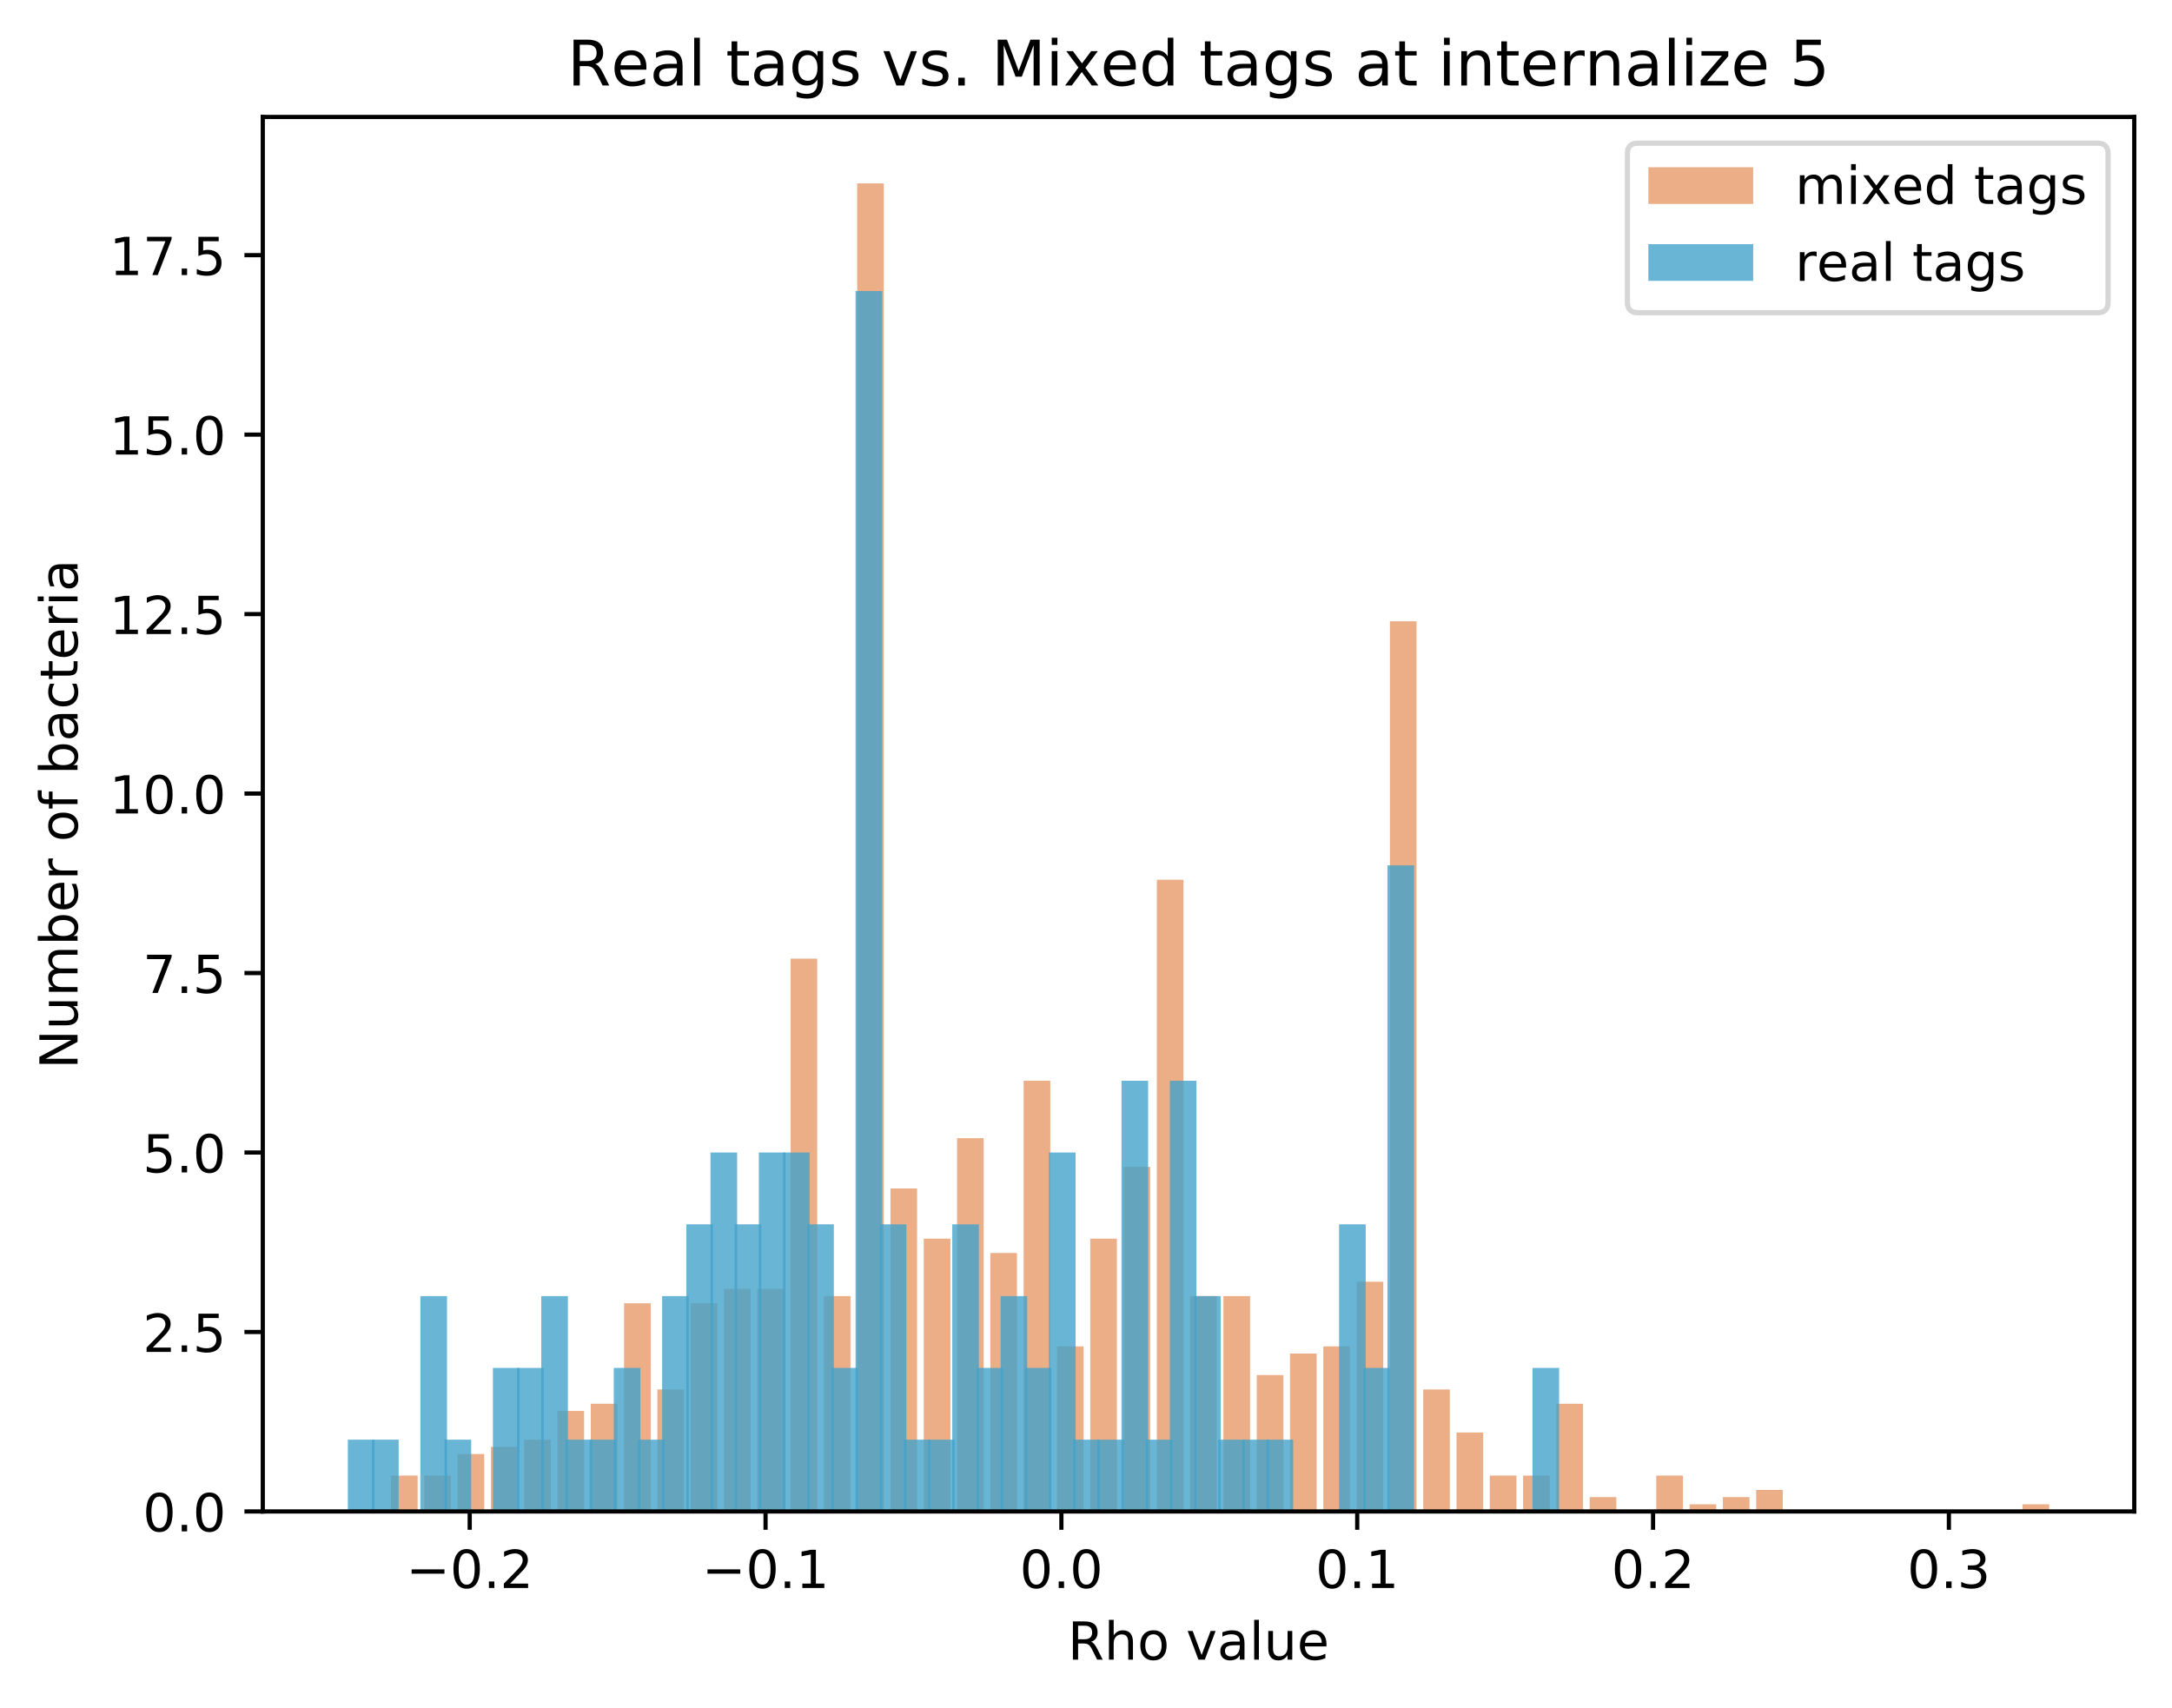 <?xml version="1.0" encoding="utf-8" standalone="no"?>
<!DOCTYPE svg PUBLIC "-//W3C//DTD SVG 1.1//EN"
  "http://www.w3.org/Graphics/SVG/1.1/DTD/svg11.dtd">
<!-- Created with matplotlib (https://matplotlib.org/) -->
<svg height="325.986pt" version="1.1" viewBox="0 0 414.464 325.986" width="414.464pt" xmlns="http://www.w3.org/2000/svg" xmlns:xlink="http://www.w3.org/1999/xlink">
 <defs>
  <style type="text/css">
*{stroke-linecap:butt;stroke-linejoin:round;}
  </style>
 </defs>
 <g id="figure_1">
  <g id="patch_1">
   <path d="M 0 325.986 
L 414.464 325.986 
L 414.464 0 
L 0 0 
z
" style="fill:#ffffff;"/>
  </g>
  <g id="axes_1">
   <g id="patch_2">
    <path d="M 50.144 288.43 
L 407.264 288.43 
L 407.264 22.318 
L 50.144 22.318 
z
" style="fill:#ffffff;"/>
   </g>
   <g id="patch_3">
    <path clip-path="url(#p2eca8397c9)" d="M 74.609 288.43 
L 79.692 288.43 
L 79.692 281.58 
L 74.609 281.58 
z
" style="fill:#d95f0e;opacity:0.5;"/>
   </g>
   <g id="patch_4">
    <path clip-path="url(#p2eca8397c9)" d="M 80.963 288.43 
L 86.046 288.43 
L 86.046 281.58 
L 80.963 281.58 
z
" style="fill:#d95f0e;opacity:0.5;"/>
   </g>
   <g id="patch_5">
    <path clip-path="url(#p2eca8397c9)" d="M 87.316 288.43 
L 92.4 288.43 
L 92.4 277.471 
L 87.316 277.471 
z
" style="fill:#d95f0e;opacity:0.5;"/>
   </g>
   <g id="patch_6">
    <path clip-path="url(#p2eca8397c9)" d="M 93.67 288.43 
L 98.753 288.43 
L 98.753 276.101 
L 93.67 276.101 
z
" style="fill:#d95f0e;opacity:0.5;"/>
   </g>
   <g id="patch_7">
    <path clip-path="url(#p2eca8397c9)" d="M 100.024 288.43 
L 105.107 288.43 
L 105.107 274.731 
L 100.024 274.731 
z
" style="fill:#d95f0e;opacity:0.5;"/>
   </g>
   <g id="patch_8">
    <path clip-path="url(#p2eca8397c9)" d="M 106.378 288.43 
L 111.461 288.43 
L 111.461 269.251 
L 106.378 269.251 
z
" style="fill:#d95f0e;opacity:0.5;"/>
   </g>
   <g id="patch_9">
    <path clip-path="url(#p2eca8397c9)" d="M 112.732 288.43 
L 117.815 288.43 
L 117.815 267.881 
L 112.732 267.881 
z
" style="fill:#d95f0e;opacity:0.5;"/>
   </g>
   <g id="patch_10">
    <path clip-path="url(#p2eca8397c9)" d="M 119.086 288.43 
L 124.169 288.43 
L 124.169 248.702 
L 119.086 248.702 
z
" style="fill:#d95f0e;opacity:0.5;"/>
   </g>
   <g id="patch_11">
    <path clip-path="url(#p2eca8397c9)" d="M 125.44 288.43 
L 130.523 288.43 
L 130.523 265.141 
L 125.44 265.141 
z
" style="fill:#d95f0e;opacity:0.5;"/>
   </g>
   <g id="patch_12">
    <path clip-path="url(#p2eca8397c9)" d="M 131.793 288.43 
L 136.877 288.43 
L 136.877 248.702 
L 131.793 248.702 
z
" style="fill:#d95f0e;opacity:0.5;"/>
   </g>
   <g id="patch_13">
    <path clip-path="url(#p2eca8397c9)" d="M 138.147 288.43 
L 143.23 288.43 
L 143.23 245.962 
L 138.147 245.962 
z
" style="fill:#d95f0e;opacity:0.5;"/>
   </g>
   <g id="patch_14">
    <path clip-path="url(#p2eca8397c9)" d="M 144.501 288.43 
L 149.584 288.43 
L 149.584 245.962 
L 144.501 245.962 
z
" style="fill:#d95f0e;opacity:0.5;"/>
   </g>
   <g id="patch_15">
    <path clip-path="url(#p2eca8397c9)" d="M 150.855 288.43 
L 155.938 288.43 
L 155.938 182.944 
L 150.855 182.944 
z
" style="fill:#d95f0e;opacity:0.5;"/>
   </g>
   <g id="patch_16">
    <path clip-path="url(#p2eca8397c9)" d="M 157.209 288.43 
L 162.292 288.43 
L 162.292 247.332 
L 157.209 247.332 
z
" style="fill:#d95f0e;opacity:0.5;"/>
   </g>
   <g id="patch_17">
    <path clip-path="url(#p2eca8397c9)" d="M 163.563 288.43 
L 168.646 288.43 
L 168.646 34.99 
L 163.563 34.99 
z
" style="fill:#d95f0e;opacity:0.5;"/>
   </g>
   <g id="patch_18">
    <path clip-path="url(#p2eca8397c9)" d="M 169.917 288.43 
L 175 288.43 
L 175 226.783 
L 169.917 226.783 
z
" style="fill:#d95f0e;opacity:0.5;"/>
   </g>
   <g id="patch_19">
    <path clip-path="url(#p2eca8397c9)" d="M 176.271 288.43 
L 181.354 288.43 
L 181.354 236.372 
L 176.271 236.372 
z
" style="fill:#d95f0e;opacity:0.5;"/>
   </g>
   <g id="patch_20">
    <path clip-path="url(#p2eca8397c9)" d="M 182.624 288.43 
L 187.707 288.43 
L 187.707 217.193 
L 182.624 217.193 
z
" style="fill:#d95f0e;opacity:0.5;"/>
   </g>
   <g id="patch_21">
    <path clip-path="url(#p2eca8397c9)" d="M 188.978 288.43 
L 194.061 288.43 
L 194.061 239.112 
L 188.978 239.112 
z
" style="fill:#d95f0e;opacity:0.5;"/>
   </g>
   <g id="patch_22">
    <path clip-path="url(#p2eca8397c9)" d="M 195.332 288.43 
L 200.415 288.43 
L 200.415 206.233 
L 195.332 206.233 
z
" style="fill:#d95f0e;opacity:0.5;"/>
   </g>
   <g id="patch_23">
    <path clip-path="url(#p2eca8397c9)" d="M 201.686 288.43 
L 206.769 288.43 
L 206.769 256.921 
L 201.686 256.921 
z
" style="fill:#d95f0e;opacity:0.5;"/>
   </g>
   <g id="patch_24">
    <path clip-path="url(#p2eca8397c9)" d="M 208.04 288.43 
L 213.123 288.43 
L 213.123 236.372 
L 208.04 236.372 
z
" style="fill:#d95f0e;opacity:0.5;"/>
   </g>
   <g id="patch_25">
    <path clip-path="url(#p2eca8397c9)" d="M 214.394 288.43 
L 219.477 288.43 
L 219.477 222.673 
L 214.394 222.673 
z
" style="fill:#d95f0e;opacity:0.5;"/>
   </g>
   <g id="patch_26">
    <path clip-path="url(#p2eca8397c9)" d="M 220.748 288.43 
L 225.831 288.43 
L 225.831 167.875 
L 220.748 167.875 
z
" style="fill:#d95f0e;opacity:0.5;"/>
   </g>
   <g id="patch_27">
    <path clip-path="url(#p2eca8397c9)" d="M 227.101 288.43 
L 232.185 288.43 
L 232.185 247.332 
L 227.101 247.332 
z
" style="fill:#d95f0e;opacity:0.5;"/>
   </g>
   <g id="patch_28">
    <path clip-path="url(#p2eca8397c9)" d="M 233.455 288.43 
L 238.538 288.43 
L 238.538 247.332 
L 233.455 247.332 
z
" style="fill:#d95f0e;opacity:0.5;"/>
   </g>
   <g id="patch_29">
    <path clip-path="url(#p2eca8397c9)" d="M 239.809 288.43 
L 244.892 288.43 
L 244.892 262.401 
L 239.809 262.401 
z
" style="fill:#d95f0e;opacity:0.5;"/>
   </g>
   <g id="patch_30">
    <path clip-path="url(#p2eca8397c9)" d="M 246.163 288.43 
L 251.246 288.43 
L 251.246 258.291 
L 246.163 258.291 
z
" style="fill:#d95f0e;opacity:0.5;"/>
   </g>
   <g id="patch_31">
    <path clip-path="url(#p2eca8397c9)" d="M 252.517 288.43 
L 257.6 288.43 
L 257.6 256.921 
L 252.517 256.921 
z
" style="fill:#d95f0e;opacity:0.5;"/>
   </g>
   <g id="patch_32">
    <path clip-path="url(#p2eca8397c9)" d="M 258.871 288.43 
L 263.954 288.43 
L 263.954 244.592 
L 258.871 244.592 
z
" style="fill:#d95f0e;opacity:0.5;"/>
   </g>
   <g id="patch_33">
    <path clip-path="url(#p2eca8397c9)" d="M 265.225 288.43 
L 270.308 288.43 
L 270.308 118.557 
L 265.225 118.557 
z
" style="fill:#d95f0e;opacity:0.5;"/>
   </g>
   <g id="patch_34">
    <path clip-path="url(#p2eca8397c9)" d="M 271.578 288.43 
L 276.662 288.43 
L 276.662 265.141 
L 271.578 265.141 
z
" style="fill:#d95f0e;opacity:0.5;"/>
   </g>
   <g id="patch_35">
    <path clip-path="url(#p2eca8397c9)" d="M 277.932 288.43 
L 283.015 288.43 
L 283.015 273.361 
L 277.932 273.361 
z
" style="fill:#d95f0e;opacity:0.5;"/>
   </g>
   <g id="patch_36">
    <path clip-path="url(#p2eca8397c9)" d="M 284.286 288.43 
L 289.369 288.43 
L 289.369 281.58 
L 284.286 281.58 
z
" style="fill:#d95f0e;opacity:0.5;"/>
   </g>
   <g id="patch_37">
    <path clip-path="url(#p2eca8397c9)" d="M 290.64 288.43 
L 295.723 288.43 
L 295.723 281.58 
L 290.64 281.58 
z
" style="fill:#d95f0e;opacity:0.5;"/>
   </g>
   <g id="patch_38">
    <path clip-path="url(#p2eca8397c9)" d="M 296.994 288.43 
L 302.077 288.43 
L 302.077 267.881 
L 296.994 267.881 
z
" style="fill:#d95f0e;opacity:0.5;"/>
   </g>
   <g id="patch_39">
    <path clip-path="url(#p2eca8397c9)" d="M 303.348 288.43 
L 308.431 288.43 
L 308.431 285.69 
L 303.348 285.69 
z
" style="fill:#d95f0e;opacity:0.5;"/>
   </g>
   <g id="patch_40">
    <path clip-path="url(#p2eca8397c9)" d="M 309.702 288.43 
L 314.785 288.43 
L 314.785 288.43 
L 309.702 288.43 
z
" style="fill:#d95f0e;opacity:0.5;"/>
   </g>
   <g id="patch_41">
    <path clip-path="url(#p2eca8397c9)" d="M 316.055 288.43 
L 321.139 288.43 
L 321.139 281.58 
L 316.055 281.58 
z
" style="fill:#d95f0e;opacity:0.5;"/>
   </g>
   <g id="patch_42">
    <path clip-path="url(#p2eca8397c9)" d="M 322.409 288.43 
L 327.492 288.43 
L 327.492 287.06 
L 322.409 287.06 
z
" style="fill:#d95f0e;opacity:0.5;"/>
   </g>
   <g id="patch_43">
    <path clip-path="url(#p2eca8397c9)" d="M 328.763 288.43 
L 333.846 288.43 
L 333.846 285.69 
L 328.763 285.69 
z
" style="fill:#d95f0e;opacity:0.5;"/>
   </g>
   <g id="patch_44">
    <path clip-path="url(#p2eca8397c9)" d="M 335.117 288.43 
L 340.2 288.43 
L 340.2 284.32 
L 335.117 284.32 
z
" style="fill:#d95f0e;opacity:0.5;"/>
   </g>
   <g id="patch_45">
    <path clip-path="url(#p2eca8397c9)" d="M 341.471 288.43 
L 346.554 288.43 
L 346.554 288.43 
L 341.471 288.43 
z
" style="fill:#d95f0e;opacity:0.5;"/>
   </g>
   <g id="patch_46">
    <path clip-path="url(#p2eca8397c9)" d="M 347.825 288.43 
L 352.908 288.43 
L 352.908 288.43 
L 347.825 288.43 
z
" style="fill:#d95f0e;opacity:0.5;"/>
   </g>
   <g id="patch_47">
    <path clip-path="url(#p2eca8397c9)" d="M 354.179 288.43 
L 359.262 288.43 
L 359.262 288.43 
L 354.179 288.43 
z
" style="fill:#d95f0e;opacity:0.5;"/>
   </g>
   <g id="patch_48">
    <path clip-path="url(#p2eca8397c9)" d="M 360.532 288.43 
L 365.616 288.43 
L 365.616 288.43 
L 360.532 288.43 
z
" style="fill:#d95f0e;opacity:0.5;"/>
   </g>
   <g id="patch_49">
    <path clip-path="url(#p2eca8397c9)" d="M 366.886 288.43 
L 371.969 288.43 
L 371.969 288.43 
L 366.886 288.43 
z
" style="fill:#d95f0e;opacity:0.5;"/>
   </g>
   <g id="patch_50">
    <path clip-path="url(#p2eca8397c9)" d="M 373.24 288.43 
L 378.323 288.43 
L 378.323 288.43 
L 373.24 288.43 
z
" style="fill:#d95f0e;opacity:0.5;"/>
   </g>
   <g id="patch_51">
    <path clip-path="url(#p2eca8397c9)" d="M 379.594 288.43 
L 384.677 288.43 
L 384.677 288.43 
L 379.594 288.43 
z
" style="fill:#d95f0e;opacity:0.5;"/>
   </g>
   <g id="patch_52">
    <path clip-path="url(#p2eca8397c9)" d="M 385.948 288.43 
L 391.031 288.43 
L 391.031 287.06 
L 385.948 287.06 
z
" style="fill:#d95f0e;opacity:0.5;"/>
   </g>
   <g id="patch_53">
    <path clip-path="url(#p2eca8397c9)" d="M 66.376 288.43 
L 71.46 288.43 
L 71.46 274.731 
L 66.376 274.731 
z
" style="fill:#43a2ca;opacity:0.8;"/>
   </g>
   <g id="patch_54">
    <path clip-path="url(#p2eca8397c9)" d="M 70.99 288.43 
L 76.073 288.43 
L 76.073 274.731 
L 70.99 274.731 
z
" style="fill:#43a2ca;opacity:0.8;"/>
   </g>
   <g id="patch_55">
    <path clip-path="url(#p2eca8397c9)" d="M 75.603 288.43 
L 80.686 288.43 
L 80.686 288.43 
L 75.603 288.43 
z
" style="fill:#43a2ca;opacity:0.8;"/>
   </g>
   <g id="patch_56">
    <path clip-path="url(#p2eca8397c9)" d="M 80.217 288.43 
L 85.3 288.43 
L 85.3 247.332 
L 80.217 247.332 
z
" style="fill:#43a2ca;opacity:0.8;"/>
   </g>
   <g id="patch_57">
    <path clip-path="url(#p2eca8397c9)" d="M 84.83 288.43 
L 89.913 288.43 
L 89.913 274.731 
L 84.83 274.731 
z
" style="fill:#43a2ca;opacity:0.8;"/>
   </g>
   <g id="patch_58">
    <path clip-path="url(#p2eca8397c9)" d="M 89.443 288.43 
L 94.526 288.43 
L 94.526 288.43 
L 89.443 288.43 
z
" style="fill:#43a2ca;opacity:0.8;"/>
   </g>
   <g id="patch_59">
    <path clip-path="url(#p2eca8397c9)" d="M 94.057 288.43 
L 99.14 288.43 
L 99.14 261.031 
L 94.057 261.031 
z
" style="fill:#43a2ca;opacity:0.8;"/>
   </g>
   <g id="patch_60">
    <path clip-path="url(#p2eca8397c9)" d="M 98.67 288.43 
L 103.753 288.43 
L 103.753 261.031 
L 98.67 261.031 
z
" style="fill:#43a2ca;opacity:0.8;"/>
   </g>
   <g id="patch_61">
    <path clip-path="url(#p2eca8397c9)" d="M 103.283 288.43 
L 108.366 288.43 
L 108.366 247.332 
L 103.283 247.332 
z
" style="fill:#43a2ca;opacity:0.8;"/>
   </g>
   <g id="patch_62">
    <path clip-path="url(#p2eca8397c9)" d="M 107.897 288.43 
L 112.98 288.43 
L 112.98 274.731 
L 107.897 274.731 
z
" style="fill:#43a2ca;opacity:0.8;"/>
   </g>
   <g id="patch_63">
    <path clip-path="url(#p2eca8397c9)" d="M 112.51 288.43 
L 117.593 288.43 
L 117.593 274.731 
L 112.51 274.731 
z
" style="fill:#43a2ca;opacity:0.8;"/>
   </g>
   <g id="patch_64">
    <path clip-path="url(#p2eca8397c9)" d="M 117.123 288.43 
L 122.206 288.43 
L 122.206 261.031 
L 117.123 261.031 
z
" style="fill:#43a2ca;opacity:0.8;"/>
   </g>
   <g id="patch_65">
    <path clip-path="url(#p2eca8397c9)" d="M 121.737 288.43 
L 126.82 288.43 
L 126.82 274.731 
L 121.737 274.731 
z
" style="fill:#43a2ca;opacity:0.8;"/>
   </g>
   <g id="patch_66">
    <path clip-path="url(#p2eca8397c9)" d="M 126.35 288.43 
L 131.433 288.43 
L 131.433 247.332 
L 126.35 247.332 
z
" style="fill:#43a2ca;opacity:0.8;"/>
   </g>
   <g id="patch_67">
    <path clip-path="url(#p2eca8397c9)" d="M 130.963 288.43 
L 136.046 288.43 
L 136.046 233.632 
L 130.963 233.632 
z
" style="fill:#43a2ca;opacity:0.8;"/>
   </g>
   <g id="patch_68">
    <path clip-path="url(#p2eca8397c9)" d="M 135.577 288.43 
L 140.66 288.43 
L 140.66 219.933 
L 135.577 219.933 
z
" style="fill:#43a2ca;opacity:0.8;"/>
   </g>
   <g id="patch_69">
    <path clip-path="url(#p2eca8397c9)" d="M 140.19 288.43 
L 145.273 288.43 
L 145.273 233.632 
L 140.19 233.632 
z
" style="fill:#43a2ca;opacity:0.8;"/>
   </g>
   <g id="patch_70">
    <path clip-path="url(#p2eca8397c9)" d="M 144.803 288.43 
L 149.886 288.43 
L 149.886 219.933 
L 144.803 219.933 
z
" style="fill:#43a2ca;opacity:0.8;"/>
   </g>
   <g id="patch_71">
    <path clip-path="url(#p2eca8397c9)" d="M 149.417 288.43 
L 154.5 288.43 
L 154.5 219.933 
L 149.417 219.933 
z
" style="fill:#43a2ca;opacity:0.8;"/>
   </g>
   <g id="patch_72">
    <path clip-path="url(#p2eca8397c9)" d="M 154.03 288.43 
L 159.113 288.43 
L 159.113 233.632 
L 154.03 233.632 
z
" style="fill:#43a2ca;opacity:0.8;"/>
   </g>
   <g id="patch_73">
    <path clip-path="url(#p2eca8397c9)" d="M 158.643 288.43 
L 163.727 288.43 
L 163.727 261.031 
L 158.643 261.031 
z
" style="fill:#43a2ca;opacity:0.8;"/>
   </g>
   <g id="patch_74">
    <path clip-path="url(#p2eca8397c9)" d="M 163.257 288.43 
L 168.34 288.43 
L 168.34 55.539 
L 163.257 55.539 
z
" style="fill:#43a2ca;opacity:0.8;"/>
   </g>
   <g id="patch_75">
    <path clip-path="url(#p2eca8397c9)" d="M 167.87 288.43 
L 172.953 288.43 
L 172.953 233.632 
L 167.87 233.632 
z
" style="fill:#43a2ca;opacity:0.8;"/>
   </g>
   <g id="patch_76">
    <path clip-path="url(#p2eca8397c9)" d="M 172.484 288.43 
L 177.567 288.43 
L 177.567 274.731 
L 172.484 274.731 
z
" style="fill:#43a2ca;opacity:0.8;"/>
   </g>
   <g id="patch_77">
    <path clip-path="url(#p2eca8397c9)" d="M 177.097 288.43 
L 182.18 288.43 
L 182.18 274.731 
L 177.097 274.731 
z
" style="fill:#43a2ca;opacity:0.8;"/>
   </g>
   <g id="patch_78">
    <path clip-path="url(#p2eca8397c9)" d="M 181.71 288.43 
L 186.793 288.43 
L 186.793 233.632 
L 181.71 233.632 
z
" style="fill:#43a2ca;opacity:0.8;"/>
   </g>
   <g id="patch_79">
    <path clip-path="url(#p2eca8397c9)" d="M 186.324 288.43 
L 191.407 288.43 
L 191.407 261.031 
L 186.324 261.031 
z
" style="fill:#43a2ca;opacity:0.8;"/>
   </g>
   <g id="patch_80">
    <path clip-path="url(#p2eca8397c9)" d="M 190.937 288.43 
L 196.02 288.43 
L 196.02 247.332 
L 190.937 247.332 
z
" style="fill:#43a2ca;opacity:0.8;"/>
   </g>
   <g id="patch_81">
    <path clip-path="url(#p2eca8397c9)" d="M 195.55 288.43 
L 200.633 288.43 
L 200.633 261.031 
L 195.55 261.031 
z
" style="fill:#43a2ca;opacity:0.8;"/>
   </g>
   <g id="patch_82">
    <path clip-path="url(#p2eca8397c9)" d="M 200.164 288.43 
L 205.247 288.43 
L 205.247 219.933 
L 200.164 219.933 
z
" style="fill:#43a2ca;opacity:0.8;"/>
   </g>
   <g id="patch_83">
    <path clip-path="url(#p2eca8397c9)" d="M 204.777 288.43 
L 209.86 288.43 
L 209.86 274.731 
L 204.777 274.731 
z
" style="fill:#43a2ca;opacity:0.8;"/>
   </g>
   <g id="patch_84">
    <path clip-path="url(#p2eca8397c9)" d="M 209.39 288.43 
L 214.473 288.43 
L 214.473 274.731 
L 209.39 274.731 
z
" style="fill:#43a2ca;opacity:0.8;"/>
   </g>
   <g id="patch_85">
    <path clip-path="url(#p2eca8397c9)" d="M 214.004 288.43 
L 219.087 288.43 
L 219.087 206.233 
L 214.004 206.233 
z
" style="fill:#43a2ca;opacity:0.8;"/>
   </g>
   <g id="patch_86">
    <path clip-path="url(#p2eca8397c9)" d="M 218.617 288.43 
L 223.7 288.43 
L 223.7 274.731 
L 218.617 274.731 
z
" style="fill:#43a2ca;opacity:0.8;"/>
   </g>
   <g id="patch_87">
    <path clip-path="url(#p2eca8397c9)" d="M 223.23 288.43 
L 228.313 288.43 
L 228.313 206.233 
L 223.23 206.233 
z
" style="fill:#43a2ca;opacity:0.8;"/>
   </g>
   <g id="patch_88">
    <path clip-path="url(#p2eca8397c9)" d="M 227.844 288.43 
L 232.927 288.43 
L 232.927 247.332 
L 227.844 247.332 
z
" style="fill:#43a2ca;opacity:0.8;"/>
   </g>
   <g id="patch_89">
    <path clip-path="url(#p2eca8397c9)" d="M 232.457 288.43 
L 237.54 288.43 
L 237.54 274.731 
L 232.457 274.731 
z
" style="fill:#43a2ca;opacity:0.8;"/>
   </g>
   <g id="patch_90">
    <path clip-path="url(#p2eca8397c9)" d="M 237.07 288.43 
L 242.153 288.43 
L 242.153 274.731 
L 237.07 274.731 
z
" style="fill:#43a2ca;opacity:0.8;"/>
   </g>
   <g id="patch_91">
    <path clip-path="url(#p2eca8397c9)" d="M 241.684 288.43 
L 246.767 288.43 
L 246.767 274.731 
L 241.684 274.731 
z
" style="fill:#43a2ca;opacity:0.8;"/>
   </g>
   <g id="patch_92">
    <path clip-path="url(#p2eca8397c9)" d="M 246.297 288.43 
L 251.38 288.43 
L 251.38 288.43 
L 246.297 288.43 
z
" style="fill:#43a2ca;opacity:0.8;"/>
   </g>
   <g id="patch_93">
    <path clip-path="url(#p2eca8397c9)" d="M 250.91 288.43 
L 255.994 288.43 
L 255.994 288.43 
L 250.91 288.43 
z
" style="fill:#43a2ca;opacity:0.8;"/>
   </g>
   <g id="patch_94">
    <path clip-path="url(#p2eca8397c9)" d="M 255.524 288.43 
L 260.607 288.43 
L 260.607 233.632 
L 255.524 233.632 
z
" style="fill:#43a2ca;opacity:0.8;"/>
   </g>
   <g id="patch_95">
    <path clip-path="url(#p2eca8397c9)" d="M 260.137 288.43 
L 265.22 288.43 
L 265.22 261.031 
L 260.137 261.031 
z
" style="fill:#43a2ca;opacity:0.8;"/>
   </g>
   <g id="patch_96">
    <path clip-path="url(#p2eca8397c9)" d="M 264.75 288.43 
L 269.834 288.43 
L 269.834 165.135 
L 264.75 165.135 
z
" style="fill:#43a2ca;opacity:0.8;"/>
   </g>
   <g id="patch_97">
    <path clip-path="url(#p2eca8397c9)" d="M 269.364 288.43 
L 274.447 288.43 
L 274.447 288.43 
L 269.364 288.43 
z
" style="fill:#43a2ca;opacity:0.8;"/>
   </g>
   <g id="patch_98">
    <path clip-path="url(#p2eca8397c9)" d="M 273.977 288.43 
L 279.06 288.43 
L 279.06 288.43 
L 273.977 288.43 
z
" style="fill:#43a2ca;opacity:0.8;"/>
   </g>
   <g id="patch_99">
    <path clip-path="url(#p2eca8397c9)" d="M 278.591 288.43 
L 283.674 288.43 
L 283.674 288.43 
L 278.591 288.43 
z
" style="fill:#43a2ca;opacity:0.8;"/>
   </g>
   <g id="patch_100">
    <path clip-path="url(#p2eca8397c9)" d="M 283.204 288.43 
L 288.287 288.43 
L 288.287 288.43 
L 283.204 288.43 
z
" style="fill:#43a2ca;opacity:0.8;"/>
   </g>
   <g id="patch_101">
    <path clip-path="url(#p2eca8397c9)" d="M 287.817 288.43 
L 292.9 288.43 
L 292.9 288.43 
L 287.817 288.43 
z
" style="fill:#43a2ca;opacity:0.8;"/>
   </g>
   <g id="patch_102">
    <path clip-path="url(#p2eca8397c9)" d="M 292.431 288.43 
L 297.514 288.43 
L 297.514 261.031 
L 292.431 261.031 
z
" style="fill:#43a2ca;opacity:0.8;"/>
   </g>
   <g id="matplotlib.axis_1">
    <g id="xtick_1">
     <g id="line2d_1">
      <defs>
       <path d="M 0 0 
L 0 3.5 
" id="m3a1a83b549" style="stroke:#000000;stroke-width:0.8;"/>
      </defs>
      <g>
       <use style="stroke:#000000;stroke-width:0.8;" x="89.632" xlink:href="#m3a1a83b549" y="288.43"/>
      </g>
     </g>
     <g id="text_1">
      <!-- −0.2 -->
      <defs>
       <path d="M 10.594 35.5 
L 73.188 35.5 
L 73.188 27.203 
L 10.594 27.203 
z
" id="DejaVuSans-8722"/>
       <path d="M 31.781 66.406 
Q 24.172 66.406 20.328 58.906 
Q 16.5 51.422 16.5 36.375 
Q 16.5 21.391 20.328 13.891 
Q 24.172 6.391 31.781 6.391 
Q 39.453 6.391 43.281 13.891 
Q 47.125 21.391 47.125 36.375 
Q 47.125 51.422 43.281 58.906 
Q 39.453 66.406 31.781 66.406 
z
M 31.781 74.219 
Q 44.047 74.219 50.516 64.516 
Q 56.984 54.828 56.984 36.375 
Q 56.984 17.969 50.516 8.266 
Q 44.047 -1.422 31.781 -1.422 
Q 19.531 -1.422 13.062 8.266 
Q 6.594 17.969 6.594 36.375 
Q 6.594 54.828 13.062 64.516 
Q 19.531 74.219 31.781 74.219 
z
" id="DejaVuSans-48"/>
       <path d="M 10.688 12.406 
L 21 12.406 
L 21 0 
L 10.688 0 
z
" id="DejaVuSans-46"/>
       <path d="M 19.188 8.297 
L 53.609 8.297 
L 53.609 0 
L 7.328 0 
L 7.328 8.297 
Q 12.938 14.109 22.625 23.891 
Q 32.328 33.688 34.812 36.531 
Q 39.547 41.844 41.422 45.531 
Q 43.312 49.219 43.312 52.781 
Q 43.312 58.594 39.234 62.25 
Q 35.156 65.922 28.609 65.922 
Q 23.969 65.922 18.812 64.312 
Q 13.672 62.703 7.812 59.422 
L 7.812 69.391 
Q 13.766 71.781 18.938 73 
Q 24.125 74.219 28.422 74.219 
Q 39.75 74.219 46.484 68.547 
Q 53.219 62.891 53.219 53.422 
Q 53.219 48.922 51.531 44.891 
Q 49.859 40.875 45.406 35.406 
Q 44.188 33.984 37.641 27.219 
Q 31.109 20.453 19.188 8.297 
z
" id="DejaVuSans-50"/>
      </defs>
      <g transform="translate(77.49 303.029)scale(0.1 -0.1)">
       <use xlink:href="#DejaVuSans-8722"/>
       <use x="83.789" xlink:href="#DejaVuSans-48"/>
       <use x="147.412" xlink:href="#DejaVuSans-46"/>
       <use x="179.199" xlink:href="#DejaVuSans-50"/>
      </g>
     </g>
    </g>
    <g id="xtick_2">
     <g id="line2d_2">
      <g>
       <use style="stroke:#000000;stroke-width:0.8;" x="146.083" xlink:href="#m3a1a83b549" y="288.43"/>
      </g>
     </g>
     <g id="text_2">
      <!-- −0.1 -->
      <defs>
       <path d="M 12.406 8.297 
L 28.516 8.297 
L 28.516 63.922 
L 10.984 60.406 
L 10.984 69.391 
L 28.422 72.906 
L 38.281 72.906 
L 38.281 8.297 
L 54.391 8.297 
L 54.391 0 
L 12.406 0 
z
" id="DejaVuSans-49"/>
      </defs>
      <g transform="translate(133.942 303.029)scale(0.1 -0.1)">
       <use xlink:href="#DejaVuSans-8722"/>
       <use x="83.789" xlink:href="#DejaVuSans-48"/>
       <use x="147.412" xlink:href="#DejaVuSans-46"/>
       <use x="179.199" xlink:href="#DejaVuSans-49"/>
      </g>
     </g>
    </g>
    <g id="xtick_3">
     <g id="line2d_3">
      <g>
       <use style="stroke:#000000;stroke-width:0.8;" x="202.535" xlink:href="#m3a1a83b549" y="288.43"/>
      </g>
     </g>
     <g id="text_3">
      <!-- 0.0 -->
      <g transform="translate(194.583 303.029)scale(0.1 -0.1)">
       <use xlink:href="#DejaVuSans-48"/>
       <use x="63.623" xlink:href="#DejaVuSans-46"/>
       <use x="95.41" xlink:href="#DejaVuSans-48"/>
      </g>
     </g>
    </g>
    <g id="xtick_4">
     <g id="line2d_4">
      <g>
       <use style="stroke:#000000;stroke-width:0.8;" x="258.986" xlink:href="#m3a1a83b549" y="288.43"/>
      </g>
     </g>
     <g id="text_4">
      <!-- 0.1 -->
      <g transform="translate(251.035 303.029)scale(0.1 -0.1)">
       <use xlink:href="#DejaVuSans-48"/>
       <use x="63.623" xlink:href="#DejaVuSans-46"/>
       <use x="95.41" xlink:href="#DejaVuSans-49"/>
      </g>
     </g>
    </g>
    <g id="xtick_5">
     <g id="line2d_5">
      <g>
       <use style="stroke:#000000;stroke-width:0.8;" x="315.438" xlink:href="#m3a1a83b549" y="288.43"/>
      </g>
     </g>
     <g id="text_5">
      <!-- 0.2 -->
      <g transform="translate(307.486 303.029)scale(0.1 -0.1)">
       <use xlink:href="#DejaVuSans-48"/>
       <use x="63.623" xlink:href="#DejaVuSans-46"/>
       <use x="95.41" xlink:href="#DejaVuSans-50"/>
      </g>
     </g>
    </g>
    <g id="xtick_6">
     <g id="line2d_6">
      <g>
       <use style="stroke:#000000;stroke-width:0.8;" x="371.889" xlink:href="#m3a1a83b549" y="288.43"/>
      </g>
     </g>
     <g id="text_6">
      <!-- 0.3 -->
      <defs>
       <path d="M 40.578 39.312 
Q 47.656 37.797 51.625 33 
Q 55.609 28.219 55.609 21.188 
Q 55.609 10.406 48.188 4.484 
Q 40.766 -1.422 27.094 -1.422 
Q 22.516 -1.422 17.656 -0.516 
Q 12.797 0.391 7.625 2.203 
L 7.625 11.719 
Q 11.719 9.328 16.594 8.109 
Q 21.484 6.891 26.812 6.891 
Q 36.078 6.891 40.938 10.547 
Q 45.797 14.203 45.797 21.188 
Q 45.797 27.641 41.281 31.266 
Q 36.766 34.906 28.719 34.906 
L 20.219 34.906 
L 20.219 43.016 
L 29.109 43.016 
Q 36.375 43.016 40.234 45.922 
Q 44.094 48.828 44.094 54.297 
Q 44.094 59.906 40.109 62.906 
Q 36.141 65.922 28.719 65.922 
Q 24.656 65.922 20.016 65.031 
Q 15.375 64.156 9.812 62.312 
L 9.812 71.094 
Q 15.438 72.656 20.344 73.438 
Q 25.25 74.219 29.594 74.219 
Q 40.828 74.219 47.359 69.109 
Q 53.906 64.016 53.906 55.328 
Q 53.906 49.266 50.438 45.094 
Q 46.969 40.922 40.578 39.312 
z
" id="DejaVuSans-51"/>
      </defs>
      <g transform="translate(363.938 303.029)scale(0.1 -0.1)">
       <use xlink:href="#DejaVuSans-48"/>
       <use x="63.623" xlink:href="#DejaVuSans-46"/>
       <use x="95.41" xlink:href="#DejaVuSans-51"/>
      </g>
     </g>
    </g>
    <g id="text_7">
     <!-- Rho value -->
     <defs>
      <path d="M 44.391 34.188 
Q 47.562 33.109 50.562 29.594 
Q 53.562 26.078 56.594 19.922 
L 66.609 0 
L 56 0 
L 46.688 18.703 
Q 43.062 26.031 39.672 28.422 
Q 36.281 30.812 30.422 30.812 
L 19.672 30.812 
L 19.672 0 
L 9.812 0 
L 9.812 72.906 
L 32.078 72.906 
Q 44.578 72.906 50.734 67.672 
Q 56.891 62.453 56.891 51.906 
Q 56.891 45.016 53.688 40.469 
Q 50.484 35.938 44.391 34.188 
z
M 19.672 64.797 
L 19.672 38.922 
L 32.078 38.922 
Q 39.203 38.922 42.844 42.219 
Q 46.484 45.516 46.484 51.906 
Q 46.484 58.297 42.844 61.547 
Q 39.203 64.797 32.078 64.797 
z
" id="DejaVuSans-82"/>
      <path d="M 54.891 33.016 
L 54.891 0 
L 45.906 0 
L 45.906 32.719 
Q 45.906 40.484 42.875 44.328 
Q 39.844 48.188 33.797 48.188 
Q 26.516 48.188 22.312 43.547 
Q 18.109 38.922 18.109 30.906 
L 18.109 0 
L 9.078 0 
L 9.078 75.984 
L 18.109 75.984 
L 18.109 46.188 
Q 21.344 51.125 25.703 53.562 
Q 30.078 56 35.797 56 
Q 45.219 56 50.047 50.172 
Q 54.891 44.344 54.891 33.016 
z
" id="DejaVuSans-104"/>
      <path d="M 30.609 48.391 
Q 23.391 48.391 19.188 42.75 
Q 14.984 37.109 14.984 27.297 
Q 14.984 17.484 19.156 11.844 
Q 23.344 6.203 30.609 6.203 
Q 37.797 6.203 41.984 11.859 
Q 46.188 17.531 46.188 27.297 
Q 46.188 37.016 41.984 42.703 
Q 37.797 48.391 30.609 48.391 
z
M 30.609 56 
Q 42.328 56 49.016 48.375 
Q 55.719 40.766 55.719 27.297 
Q 55.719 13.875 49.016 6.219 
Q 42.328 -1.422 30.609 -1.422 
Q 18.844 -1.422 12.172 6.219 
Q 5.516 13.875 5.516 27.297 
Q 5.516 40.766 12.172 48.375 
Q 18.844 56 30.609 56 
z
" id="DejaVuSans-111"/>
      <path id="DejaVuSans-32"/>
      <path d="M 2.984 54.688 
L 12.5 54.688 
L 29.594 8.797 
L 46.688 54.688 
L 56.203 54.688 
L 35.688 0 
L 23.484 0 
z
" id="DejaVuSans-118"/>
      <path d="M 34.281 27.484 
Q 23.391 27.484 19.188 25 
Q 14.984 22.516 14.984 16.5 
Q 14.984 11.719 18.141 8.906 
Q 21.297 6.109 26.703 6.109 
Q 34.188 6.109 38.703 11.406 
Q 43.219 16.703 43.219 25.484 
L 43.219 27.484 
z
M 52.203 31.203 
L 52.203 0 
L 43.219 0 
L 43.219 8.297 
Q 40.141 3.328 35.547 0.953 
Q 30.953 -1.422 24.312 -1.422 
Q 15.922 -1.422 10.953 3.297 
Q 6 8.016 6 15.922 
Q 6 25.141 12.172 29.828 
Q 18.359 34.516 30.609 34.516 
L 43.219 34.516 
L 43.219 35.406 
Q 43.219 41.609 39.141 45 
Q 35.062 48.391 27.688 48.391 
Q 23 48.391 18.547 47.266 
Q 14.109 46.141 10.016 43.891 
L 10.016 52.203 
Q 14.938 54.109 19.578 55.047 
Q 24.219 56 28.609 56 
Q 40.484 56 46.344 49.844 
Q 52.203 43.703 52.203 31.203 
z
" id="DejaVuSans-97"/>
      <path d="M 9.422 75.984 
L 18.406 75.984 
L 18.406 0 
L 9.422 0 
z
" id="DejaVuSans-108"/>
      <path d="M 8.5 21.578 
L 8.5 54.688 
L 17.484 54.688 
L 17.484 21.922 
Q 17.484 14.156 20.5 10.266 
Q 23.531 6.391 29.594 6.391 
Q 36.859 6.391 41.078 11.031 
Q 45.312 15.672 45.312 23.688 
L 45.312 54.688 
L 54.297 54.688 
L 54.297 0 
L 45.312 0 
L 45.312 8.406 
Q 42.047 3.422 37.719 1 
Q 33.406 -1.422 27.688 -1.422 
Q 18.266 -1.422 13.375 4.438 
Q 8.5 10.297 8.5 21.578 
z
M 31.109 56 
z
" id="DejaVuSans-117"/>
      <path d="M 56.203 29.594 
L 56.203 25.203 
L 14.891 25.203 
Q 15.484 15.922 20.484 11.062 
Q 25.484 6.203 34.422 6.203 
Q 39.594 6.203 44.453 7.469 
Q 49.312 8.734 54.109 11.281 
L 54.109 2.781 
Q 49.266 0.734 44.188 -0.344 
Q 39.109 -1.422 33.891 -1.422 
Q 20.797 -1.422 13.156 6.188 
Q 5.516 13.812 5.516 26.812 
Q 5.516 40.234 12.766 48.109 
Q 20.016 56 32.328 56 
Q 43.359 56 49.781 48.891 
Q 56.203 41.797 56.203 29.594 
z
M 47.219 32.234 
Q 47.125 39.594 43.094 43.984 
Q 39.062 48.391 32.422 48.391 
Q 24.906 48.391 20.391 44.141 
Q 15.875 39.891 15.188 32.172 
z
" id="DejaVuSans-101"/>
     </defs>
     <g transform="translate(203.755 316.707)scale(0.1 -0.1)">
      <use xlink:href="#DejaVuSans-82"/>
      <use x="69.482" xlink:href="#DejaVuSans-104"/>
      <use x="132.861" xlink:href="#DejaVuSans-111"/>
      <use x="194.043" xlink:href="#DejaVuSans-32"/>
      <use x="225.83" xlink:href="#DejaVuSans-118"/>
      <use x="285.01" xlink:href="#DejaVuSans-97"/>
      <use x="346.289" xlink:href="#DejaVuSans-108"/>
      <use x="374.072" xlink:href="#DejaVuSans-117"/>
      <use x="437.451" xlink:href="#DejaVuSans-101"/>
     </g>
    </g>
   </g>
   <g id="matplotlib.axis_2">
    <g id="ytick_1">
     <g id="line2d_7">
      <defs>
       <path d="M 0 0 
L -3.5 0 
" id="m326a5107b2" style="stroke:#000000;stroke-width:0.8;"/>
      </defs>
      <g>
       <use style="stroke:#000000;stroke-width:0.8;" x="50.144" xlink:href="#m326a5107b2" y="288.43"/>
      </g>
     </g>
     <g id="text_8">
      <!-- 0.0 -->
      <g transform="translate(27.241 292.229)scale(0.1 -0.1)">
       <use xlink:href="#DejaVuSans-48"/>
       <use x="63.623" xlink:href="#DejaVuSans-46"/>
       <use x="95.41" xlink:href="#DejaVuSans-48"/>
      </g>
     </g>
    </g>
    <g id="ytick_2">
     <g id="line2d_8">
      <g>
       <use style="stroke:#000000;stroke-width:0.8;" x="50.144" xlink:href="#m326a5107b2" y="254.181"/>
      </g>
     </g>
     <g id="text_9">
      <!-- 2.5 -->
      <defs>
       <path d="M 10.797 72.906 
L 49.516 72.906 
L 49.516 64.594 
L 19.828 64.594 
L 19.828 46.734 
Q 21.969 47.469 24.109 47.828 
Q 26.266 48.188 28.422 48.188 
Q 40.625 48.188 47.75 41.5 
Q 54.891 34.812 54.891 23.391 
Q 54.891 11.625 47.562 5.094 
Q 40.234 -1.422 26.906 -1.422 
Q 22.312 -1.422 17.547 -0.641 
Q 12.797 0.141 7.719 1.703 
L 7.719 11.625 
Q 12.109 9.234 16.797 8.062 
Q 21.484 6.891 26.703 6.891 
Q 35.156 6.891 40.078 11.328 
Q 45.016 15.766 45.016 23.391 
Q 45.016 31 40.078 35.438 
Q 35.156 39.891 26.703 39.891 
Q 22.75 39.891 18.812 39.016 
Q 14.891 38.141 10.797 36.281 
z
" id="DejaVuSans-53"/>
      </defs>
      <g transform="translate(27.241 257.981)scale(0.1 -0.1)">
       <use xlink:href="#DejaVuSans-50"/>
       <use x="63.623" xlink:href="#DejaVuSans-46"/>
       <use x="95.41" xlink:href="#DejaVuSans-53"/>
      </g>
     </g>
    </g>
    <g id="ytick_3">
     <g id="line2d_9">
      <g>
       <use style="stroke:#000000;stroke-width:0.8;" x="50.144" xlink:href="#m326a5107b2" y="219.933"/>
      </g>
     </g>
     <g id="text_10">
      <!-- 5.0 -->
      <g transform="translate(27.241 223.732)scale(0.1 -0.1)">
       <use xlink:href="#DejaVuSans-53"/>
       <use x="63.623" xlink:href="#DejaVuSans-46"/>
       <use x="95.41" xlink:href="#DejaVuSans-48"/>
      </g>
     </g>
    </g>
    <g id="ytick_4">
     <g id="line2d_10">
      <g>
       <use style="stroke:#000000;stroke-width:0.8;" x="50.144" xlink:href="#m326a5107b2" y="185.684"/>
      </g>
     </g>
     <g id="text_11">
      <!-- 7.5 -->
      <defs>
       <path d="M 8.203 72.906 
L 55.078 72.906 
L 55.078 68.703 
L 28.609 0 
L 18.312 0 
L 43.219 64.594 
L 8.203 64.594 
z
" id="DejaVuSans-55"/>
      </defs>
      <g transform="translate(27.241 189.483)scale(0.1 -0.1)">
       <use xlink:href="#DejaVuSans-55"/>
       <use x="63.623" xlink:href="#DejaVuSans-46"/>
       <use x="95.41" xlink:href="#DejaVuSans-53"/>
      </g>
     </g>
    </g>
    <g id="ytick_5">
     <g id="line2d_11">
      <g>
       <use style="stroke:#000000;stroke-width:0.8;" x="50.144" xlink:href="#m326a5107b2" y="151.436"/>
      </g>
     </g>
     <g id="text_12">
      <!-- 10.0 -->
      <g transform="translate(20.878 155.235)scale(0.1 -0.1)">
       <use xlink:href="#DejaVuSans-49"/>
       <use x="63.623" xlink:href="#DejaVuSans-48"/>
       <use x="127.246" xlink:href="#DejaVuSans-46"/>
       <use x="159.033" xlink:href="#DejaVuSans-48"/>
      </g>
     </g>
    </g>
    <g id="ytick_6">
     <g id="line2d_12">
      <g>
       <use style="stroke:#000000;stroke-width:0.8;" x="50.144" xlink:href="#m326a5107b2" y="117.187"/>
      </g>
     </g>
     <g id="text_13">
      <!-- 12.5 -->
      <g transform="translate(20.878 120.986)scale(0.1 -0.1)">
       <use xlink:href="#DejaVuSans-49"/>
       <use x="63.623" xlink:href="#DejaVuSans-50"/>
       <use x="127.246" xlink:href="#DejaVuSans-46"/>
       <use x="159.033" xlink:href="#DejaVuSans-53"/>
      </g>
     </g>
    </g>
    <g id="ytick_7">
     <g id="line2d_13">
      <g>
       <use style="stroke:#000000;stroke-width:0.8;" x="50.144" xlink:href="#m326a5107b2" y="82.938"/>
      </g>
     </g>
     <g id="text_14">
      <!-- 15.0 -->
      <g transform="translate(20.878 86.737)scale(0.1 -0.1)">
       <use xlink:href="#DejaVuSans-49"/>
       <use x="63.623" xlink:href="#DejaVuSans-53"/>
       <use x="127.246" xlink:href="#DejaVuSans-46"/>
       <use x="159.033" xlink:href="#DejaVuSans-48"/>
      </g>
     </g>
    </g>
    <g id="ytick_8">
     <g id="line2d_14">
      <g>
       <use style="stroke:#000000;stroke-width:0.8;" x="50.144" xlink:href="#m326a5107b2" y="48.69"/>
      </g>
     </g>
     <g id="text_15">
      <!-- 17.5 -->
      <g transform="translate(20.878 52.489)scale(0.1 -0.1)">
       <use xlink:href="#DejaVuSans-49"/>
       <use x="63.623" xlink:href="#DejaVuSans-55"/>
       <use x="127.246" xlink:href="#DejaVuSans-46"/>
       <use x="159.033" xlink:href="#DejaVuSans-53"/>
      </g>
     </g>
    </g>
    <g id="text_16">
     <!-- Number of bacteria -->
     <defs>
      <path d="M 9.812 72.906 
L 23.094 72.906 
L 55.422 11.922 
L 55.422 72.906 
L 64.984 72.906 
L 64.984 0 
L 51.703 0 
L 19.391 60.984 
L 19.391 0 
L 9.812 0 
z
" id="DejaVuSans-78"/>
      <path d="M 52 44.188 
Q 55.375 50.25 60.062 53.125 
Q 64.75 56 71.094 56 
Q 79.641 56 84.281 50.016 
Q 88.922 44.047 88.922 33.016 
L 88.922 0 
L 79.891 0 
L 79.891 32.719 
Q 79.891 40.578 77.094 44.375 
Q 74.312 48.188 68.609 48.188 
Q 61.625 48.188 57.562 43.547 
Q 53.516 38.922 53.516 30.906 
L 53.516 0 
L 44.484 0 
L 44.484 32.719 
Q 44.484 40.625 41.703 44.406 
Q 38.922 48.188 33.109 48.188 
Q 26.219 48.188 22.156 43.531 
Q 18.109 38.875 18.109 30.906 
L 18.109 0 
L 9.078 0 
L 9.078 54.688 
L 18.109 54.688 
L 18.109 46.188 
Q 21.188 51.219 25.484 53.609 
Q 29.781 56 35.688 56 
Q 41.656 56 45.828 52.969 
Q 50 49.953 52 44.188 
z
" id="DejaVuSans-109"/>
      <path d="M 48.688 27.297 
Q 48.688 37.203 44.609 42.844 
Q 40.531 48.484 33.406 48.484 
Q 26.266 48.484 22.188 42.844 
Q 18.109 37.203 18.109 27.297 
Q 18.109 17.391 22.188 11.75 
Q 26.266 6.109 33.406 6.109 
Q 40.531 6.109 44.609 11.75 
Q 48.688 17.391 48.688 27.297 
z
M 18.109 46.391 
Q 20.953 51.266 25.266 53.625 
Q 29.594 56 35.594 56 
Q 45.562 56 51.781 48.094 
Q 58.016 40.188 58.016 27.297 
Q 58.016 14.406 51.781 6.484 
Q 45.562 -1.422 35.594 -1.422 
Q 29.594 -1.422 25.266 0.953 
Q 20.953 3.328 18.109 8.203 
L 18.109 0 
L 9.078 0 
L 9.078 75.984 
L 18.109 75.984 
z
" id="DejaVuSans-98"/>
      <path d="M 41.109 46.297 
Q 39.594 47.172 37.812 47.578 
Q 36.031 48 33.891 48 
Q 26.266 48 22.188 43.047 
Q 18.109 38.094 18.109 28.812 
L 18.109 0 
L 9.078 0 
L 9.078 54.688 
L 18.109 54.688 
L 18.109 46.188 
Q 20.953 51.172 25.484 53.578 
Q 30.031 56 36.531 56 
Q 37.453 56 38.578 55.875 
Q 39.703 55.766 41.062 55.516 
z
" id="DejaVuSans-114"/>
      <path d="M 37.109 75.984 
L 37.109 68.5 
L 28.516 68.5 
Q 23.688 68.5 21.797 66.547 
Q 19.922 64.594 19.922 59.516 
L 19.922 54.688 
L 34.719 54.688 
L 34.719 47.703 
L 19.922 47.703 
L 19.922 0 
L 10.891 0 
L 10.891 47.703 
L 2.297 47.703 
L 2.297 54.688 
L 10.891 54.688 
L 10.891 58.5 
Q 10.891 67.625 15.141 71.797 
Q 19.391 75.984 28.609 75.984 
z
" id="DejaVuSans-102"/>
      <path d="M 48.781 52.594 
L 48.781 44.188 
Q 44.969 46.297 41.141 47.344 
Q 37.312 48.391 33.406 48.391 
Q 24.656 48.391 19.812 42.844 
Q 14.984 37.312 14.984 27.297 
Q 14.984 17.281 19.812 11.734 
Q 24.656 6.203 33.406 6.203 
Q 37.312 6.203 41.141 7.25 
Q 44.969 8.297 48.781 10.406 
L 48.781 2.094 
Q 45.016 0.344 40.984 -0.531 
Q 36.969 -1.422 32.422 -1.422 
Q 20.062 -1.422 12.781 6.344 
Q 5.516 14.109 5.516 27.297 
Q 5.516 40.672 12.859 48.328 
Q 20.219 56 33.016 56 
Q 37.156 56 41.109 55.141 
Q 45.062 54.297 48.781 52.594 
z
" id="DejaVuSans-99"/>
      <path d="M 18.312 70.219 
L 18.312 54.688 
L 36.812 54.688 
L 36.812 47.703 
L 18.312 47.703 
L 18.312 18.016 
Q 18.312 11.328 20.141 9.422 
Q 21.969 7.516 27.594 7.516 
L 36.812 7.516 
L 36.812 0 
L 27.594 0 
Q 17.188 0 13.234 3.875 
Q 9.281 7.766 9.281 18.016 
L 9.281 47.703 
L 2.688 47.703 
L 2.688 54.688 
L 9.281 54.688 
L 9.281 70.219 
z
" id="DejaVuSans-116"/>
      <path d="M 9.422 54.688 
L 18.406 54.688 
L 18.406 0 
L 9.422 0 
z
M 9.422 75.984 
L 18.406 75.984 
L 18.406 64.594 
L 9.422 64.594 
z
" id="DejaVuSans-105"/>
     </defs>
     <g transform="translate(14.798 203.991)rotate(-90)scale(0.1 -0.1)">
      <use xlink:href="#DejaVuSans-78"/>
      <use x="74.805" xlink:href="#DejaVuSans-117"/>
      <use x="138.184" xlink:href="#DejaVuSans-109"/>
      <use x="235.596" xlink:href="#DejaVuSans-98"/>
      <use x="299.072" xlink:href="#DejaVuSans-101"/>
      <use x="360.596" xlink:href="#DejaVuSans-114"/>
      <use x="401.709" xlink:href="#DejaVuSans-32"/>
      <use x="433.496" xlink:href="#DejaVuSans-111"/>
      <use x="494.678" xlink:href="#DejaVuSans-102"/>
      <use x="529.883" xlink:href="#DejaVuSans-32"/>
      <use x="561.67" xlink:href="#DejaVuSans-98"/>
      <use x="625.146" xlink:href="#DejaVuSans-97"/>
      <use x="686.426" xlink:href="#DejaVuSans-99"/>
      <use x="741.406" xlink:href="#DejaVuSans-116"/>
      <use x="780.615" xlink:href="#DejaVuSans-101"/>
      <use x="842.139" xlink:href="#DejaVuSans-114"/>
      <use x="883.252" xlink:href="#DejaVuSans-105"/>
      <use x="911.035" xlink:href="#DejaVuSans-97"/>
     </g>
    </g>
   </g>
   <g id="patch_103">
    <path d="M 50.144 288.43 
L 50.144 22.318 
" style="fill:none;stroke:#000000;stroke-linecap:square;stroke-linejoin:miter;stroke-width:0.8;"/>
   </g>
   <g id="patch_104">
    <path d="M 407.264 288.43 
L 407.264 22.318 
" style="fill:none;stroke:#000000;stroke-linecap:square;stroke-linejoin:miter;stroke-width:0.8;"/>
   </g>
   <g id="patch_105">
    <path d="M 50.144 288.43 
L 407.264 288.43 
" style="fill:none;stroke:#000000;stroke-linecap:square;stroke-linejoin:miter;stroke-width:0.8;"/>
   </g>
   <g id="patch_106">
    <path d="M 50.144 22.318 
L 407.264 22.318 
" style="fill:none;stroke:#000000;stroke-linecap:square;stroke-linejoin:miter;stroke-width:0.8;"/>
   </g>
   <g id="text_17">
    <!-- Real tags vs. Mixed tags at internalize 5 -->
    <defs>
     <path d="M 45.406 27.984 
Q 45.406 37.75 41.375 43.109 
Q 37.359 48.484 30.078 48.484 
Q 22.859 48.484 18.828 43.109 
Q 14.797 37.75 14.797 27.984 
Q 14.797 18.266 18.828 12.891 
Q 22.859 7.516 30.078 7.516 
Q 37.359 7.516 41.375 12.891 
Q 45.406 18.266 45.406 27.984 
z
M 54.391 6.781 
Q 54.391 -7.172 48.188 -13.984 
Q 42 -20.797 29.203 -20.797 
Q 24.469 -20.797 20.266 -20.094 
Q 16.062 -19.391 12.109 -17.922 
L 12.109 -9.188 
Q 16.062 -11.328 19.922 -12.344 
Q 23.781 -13.375 27.781 -13.375 
Q 36.625 -13.375 41.016 -8.766 
Q 45.406 -4.156 45.406 5.172 
L 45.406 9.625 
Q 42.625 4.781 38.281 2.391 
Q 33.938 0 27.875 0 
Q 17.828 0 11.672 7.656 
Q 5.516 15.328 5.516 27.984 
Q 5.516 40.672 11.672 48.328 
Q 17.828 56 27.875 56 
Q 33.938 56 38.281 53.609 
Q 42.625 51.219 45.406 46.391 
L 45.406 54.688 
L 54.391 54.688 
z
" id="DejaVuSans-103"/>
     <path d="M 44.281 53.078 
L 44.281 44.578 
Q 40.484 46.531 36.375 47.5 
Q 32.281 48.484 27.875 48.484 
Q 21.188 48.484 17.844 46.438 
Q 14.5 44.391 14.5 40.281 
Q 14.5 37.156 16.891 35.375 
Q 19.281 33.594 26.516 31.984 
L 29.594 31.297 
Q 39.156 29.25 43.188 25.516 
Q 47.219 21.781 47.219 15.094 
Q 47.219 7.469 41.188 3.016 
Q 35.156 -1.422 24.609 -1.422 
Q 20.219 -1.422 15.453 -0.562 
Q 10.688 0.297 5.422 2 
L 5.422 11.281 
Q 10.406 8.688 15.234 7.391 
Q 20.062 6.109 24.812 6.109 
Q 31.156 6.109 34.562 8.281 
Q 37.984 10.453 37.984 14.406 
Q 37.984 18.062 35.516 20.016 
Q 33.062 21.969 24.703 23.781 
L 21.578 24.516 
Q 13.234 26.266 9.516 29.906 
Q 5.812 33.547 5.812 39.891 
Q 5.812 47.609 11.281 51.797 
Q 16.75 56 26.812 56 
Q 31.781 56 36.172 55.266 
Q 40.578 54.547 44.281 53.078 
z
" id="DejaVuSans-115"/>
     <path d="M 9.812 72.906 
L 24.516 72.906 
L 43.109 23.297 
L 61.812 72.906 
L 76.516 72.906 
L 76.516 0 
L 66.891 0 
L 66.891 64.016 
L 48.094 14.016 
L 38.188 14.016 
L 19.391 64.016 
L 19.391 0 
L 9.812 0 
z
" id="DejaVuSans-77"/>
     <path d="M 54.891 54.688 
L 35.109 28.078 
L 55.906 0 
L 45.312 0 
L 29.391 21.484 
L 13.484 0 
L 2.875 0 
L 24.125 28.609 
L 4.688 54.688 
L 15.281 54.688 
L 29.781 35.203 
L 44.281 54.688 
z
" id="DejaVuSans-120"/>
     <path d="M 45.406 46.391 
L 45.406 75.984 
L 54.391 75.984 
L 54.391 0 
L 45.406 0 
L 45.406 8.203 
Q 42.578 3.328 38.25 0.953 
Q 33.938 -1.422 27.875 -1.422 
Q 17.969 -1.422 11.734 6.484 
Q 5.516 14.406 5.516 27.297 
Q 5.516 40.188 11.734 48.094 
Q 17.969 56 27.875 56 
Q 33.938 56 38.25 53.625 
Q 42.578 51.266 45.406 46.391 
z
M 14.797 27.297 
Q 14.797 17.391 18.875 11.75 
Q 22.953 6.109 30.078 6.109 
Q 37.203 6.109 41.297 11.75 
Q 45.406 17.391 45.406 27.297 
Q 45.406 37.203 41.297 42.844 
Q 37.203 48.484 30.078 48.484 
Q 22.953 48.484 18.875 42.844 
Q 14.797 37.203 14.797 27.297 
z
" id="DejaVuSans-100"/>
     <path d="M 54.891 33.016 
L 54.891 0 
L 45.906 0 
L 45.906 32.719 
Q 45.906 40.484 42.875 44.328 
Q 39.844 48.188 33.797 48.188 
Q 26.516 48.188 22.312 43.547 
Q 18.109 38.922 18.109 30.906 
L 18.109 0 
L 9.078 0 
L 9.078 54.688 
L 18.109 54.688 
L 18.109 46.188 
Q 21.344 51.125 25.703 53.562 
Q 30.078 56 35.797 56 
Q 45.219 56 50.047 50.172 
Q 54.891 44.344 54.891 33.016 
z
" id="DejaVuSans-110"/>
     <path d="M 5.516 54.688 
L 48.188 54.688 
L 48.188 46.484 
L 14.406 7.172 
L 48.188 7.172 
L 48.188 0 
L 4.297 0 
L 4.297 8.203 
L 38.094 47.516 
L 5.516 47.516 
z
" id="DejaVuSans-122"/>
    </defs>
    <g transform="translate(108.271 16.318)scale(0.12 -0.12)">
     <use xlink:href="#DejaVuSans-82"/>
     <use x="69.42" xlink:href="#DejaVuSans-101"/>
     <use x="130.943" xlink:href="#DejaVuSans-97"/>
     <use x="192.223" xlink:href="#DejaVuSans-108"/>
     <use x="220.006" xlink:href="#DejaVuSans-32"/>
     <use x="251.793" xlink:href="#DejaVuSans-116"/>
     <use x="291.002" xlink:href="#DejaVuSans-97"/>
     <use x="352.281" xlink:href="#DejaVuSans-103"/>
     <use x="415.758" xlink:href="#DejaVuSans-115"/>
     <use x="467.857" xlink:href="#DejaVuSans-32"/>
     <use x="499.645" xlink:href="#DejaVuSans-118"/>
     <use x="558.824" xlink:href="#DejaVuSans-115"/>
     <use x="610.924" xlink:href="#DejaVuSans-46"/>
     <use x="642.711" xlink:href="#DejaVuSans-32"/>
     <use x="674.498" xlink:href="#DejaVuSans-77"/>
     <use x="760.777" xlink:href="#DejaVuSans-105"/>
     <use x="788.561" xlink:href="#DejaVuSans-120"/>
     <use x="847.693" xlink:href="#DejaVuSans-101"/>
     <use x="909.217" xlink:href="#DejaVuSans-100"/>
     <use x="972.693" xlink:href="#DejaVuSans-32"/>
     <use x="1004.48" xlink:href="#DejaVuSans-116"/>
     <use x="1043.689" xlink:href="#DejaVuSans-97"/>
     <use x="1104.969" xlink:href="#DejaVuSans-103"/>
     <use x="1168.445" xlink:href="#DejaVuSans-115"/>
     <use x="1220.545" xlink:href="#DejaVuSans-32"/>
     <use x="1252.332" xlink:href="#DejaVuSans-97"/>
     <use x="1313.611" xlink:href="#DejaVuSans-116"/>
     <use x="1352.82" xlink:href="#DejaVuSans-32"/>
     <use x="1384.607" xlink:href="#DejaVuSans-105"/>
     <use x="1412.391" xlink:href="#DejaVuSans-110"/>
     <use x="1475.77" xlink:href="#DejaVuSans-116"/>
     <use x="1514.979" xlink:href="#DejaVuSans-101"/>
     <use x="1576.502" xlink:href="#DejaVuSans-114"/>
     <use x="1617.6" xlink:href="#DejaVuSans-110"/>
     <use x="1680.979" xlink:href="#DejaVuSans-97"/>
     <use x="1742.258" xlink:href="#DejaVuSans-108"/>
     <use x="1770.041" xlink:href="#DejaVuSans-105"/>
     <use x="1797.824" xlink:href="#DejaVuSans-122"/>
     <use x="1850.314" xlink:href="#DejaVuSans-101"/>
     <use x="1911.838" xlink:href="#DejaVuSans-32"/>
     <use x="1943.625" xlink:href="#DejaVuSans-53"/>
    </g>
   </g>
   <g id="legend_1">
    <g id="patch_107">
     <path d="M 312.545 59.674 
L 400.264 59.674 
Q 402.264 59.674 402.264 57.674 
L 402.264 29.318 
Q 402.264 27.318 400.264 27.318 
L 312.545 27.318 
Q 310.545 27.318 310.545 29.318 
L 310.545 57.674 
Q 310.545 59.674 312.545 59.674 
z
" style="fill:#ffffff;opacity:0.8;stroke:#cccccc;stroke-linejoin:miter;"/>
    </g>
    <g id="patch_108">
     <path d="M 314.545 38.917 
L 334.545 38.917 
L 334.545 31.917 
L 314.545 31.917 
z
" style="fill:#d95f0e;opacity:0.5;"/>
    </g>
    <g id="text_18">
     <!-- mixed tags -->
     <g transform="translate(342.545 38.917)scale(0.1 -0.1)">
      <use xlink:href="#DejaVuSans-109"/>
      <use x="97.412" xlink:href="#DejaVuSans-105"/>
      <use x="125.195" xlink:href="#DejaVuSans-120"/>
      <use x="184.328" xlink:href="#DejaVuSans-101"/>
      <use x="245.852" xlink:href="#DejaVuSans-100"/>
      <use x="309.328" xlink:href="#DejaVuSans-32"/>
      <use x="341.115" xlink:href="#DejaVuSans-116"/>
      <use x="380.324" xlink:href="#DejaVuSans-97"/>
      <use x="441.604" xlink:href="#DejaVuSans-103"/>
      <use x="505.08" xlink:href="#DejaVuSans-115"/>
     </g>
    </g>
    <g id="patch_109">
     <path d="M 314.545 53.595 
L 334.545 53.595 
L 334.545 46.595 
L 314.545 46.595 
z
" style="fill:#43a2ca;opacity:0.8;"/>
    </g>
    <g id="text_19">
     <!-- real tags -->
     <g transform="translate(342.545 53.595)scale(0.1 -0.1)">
      <use xlink:href="#DejaVuSans-114"/>
      <use x="41.082" xlink:href="#DejaVuSans-101"/>
      <use x="102.605" xlink:href="#DejaVuSans-97"/>
      <use x="163.885" xlink:href="#DejaVuSans-108"/>
      <use x="191.668" xlink:href="#DejaVuSans-32"/>
      <use x="223.455" xlink:href="#DejaVuSans-116"/>
      <use x="262.664" xlink:href="#DejaVuSans-97"/>
      <use x="323.943" xlink:href="#DejaVuSans-103"/>
      <use x="387.42" xlink:href="#DejaVuSans-115"/>
     </g>
    </g>
   </g>
  </g>
 </g>
 <defs>
  <clipPath id="p2eca8397c9">
   <rect height="266.112" width="357.12" x="50.144" y="22.318"/>
  </clipPath>
 </defs>
</svg>
